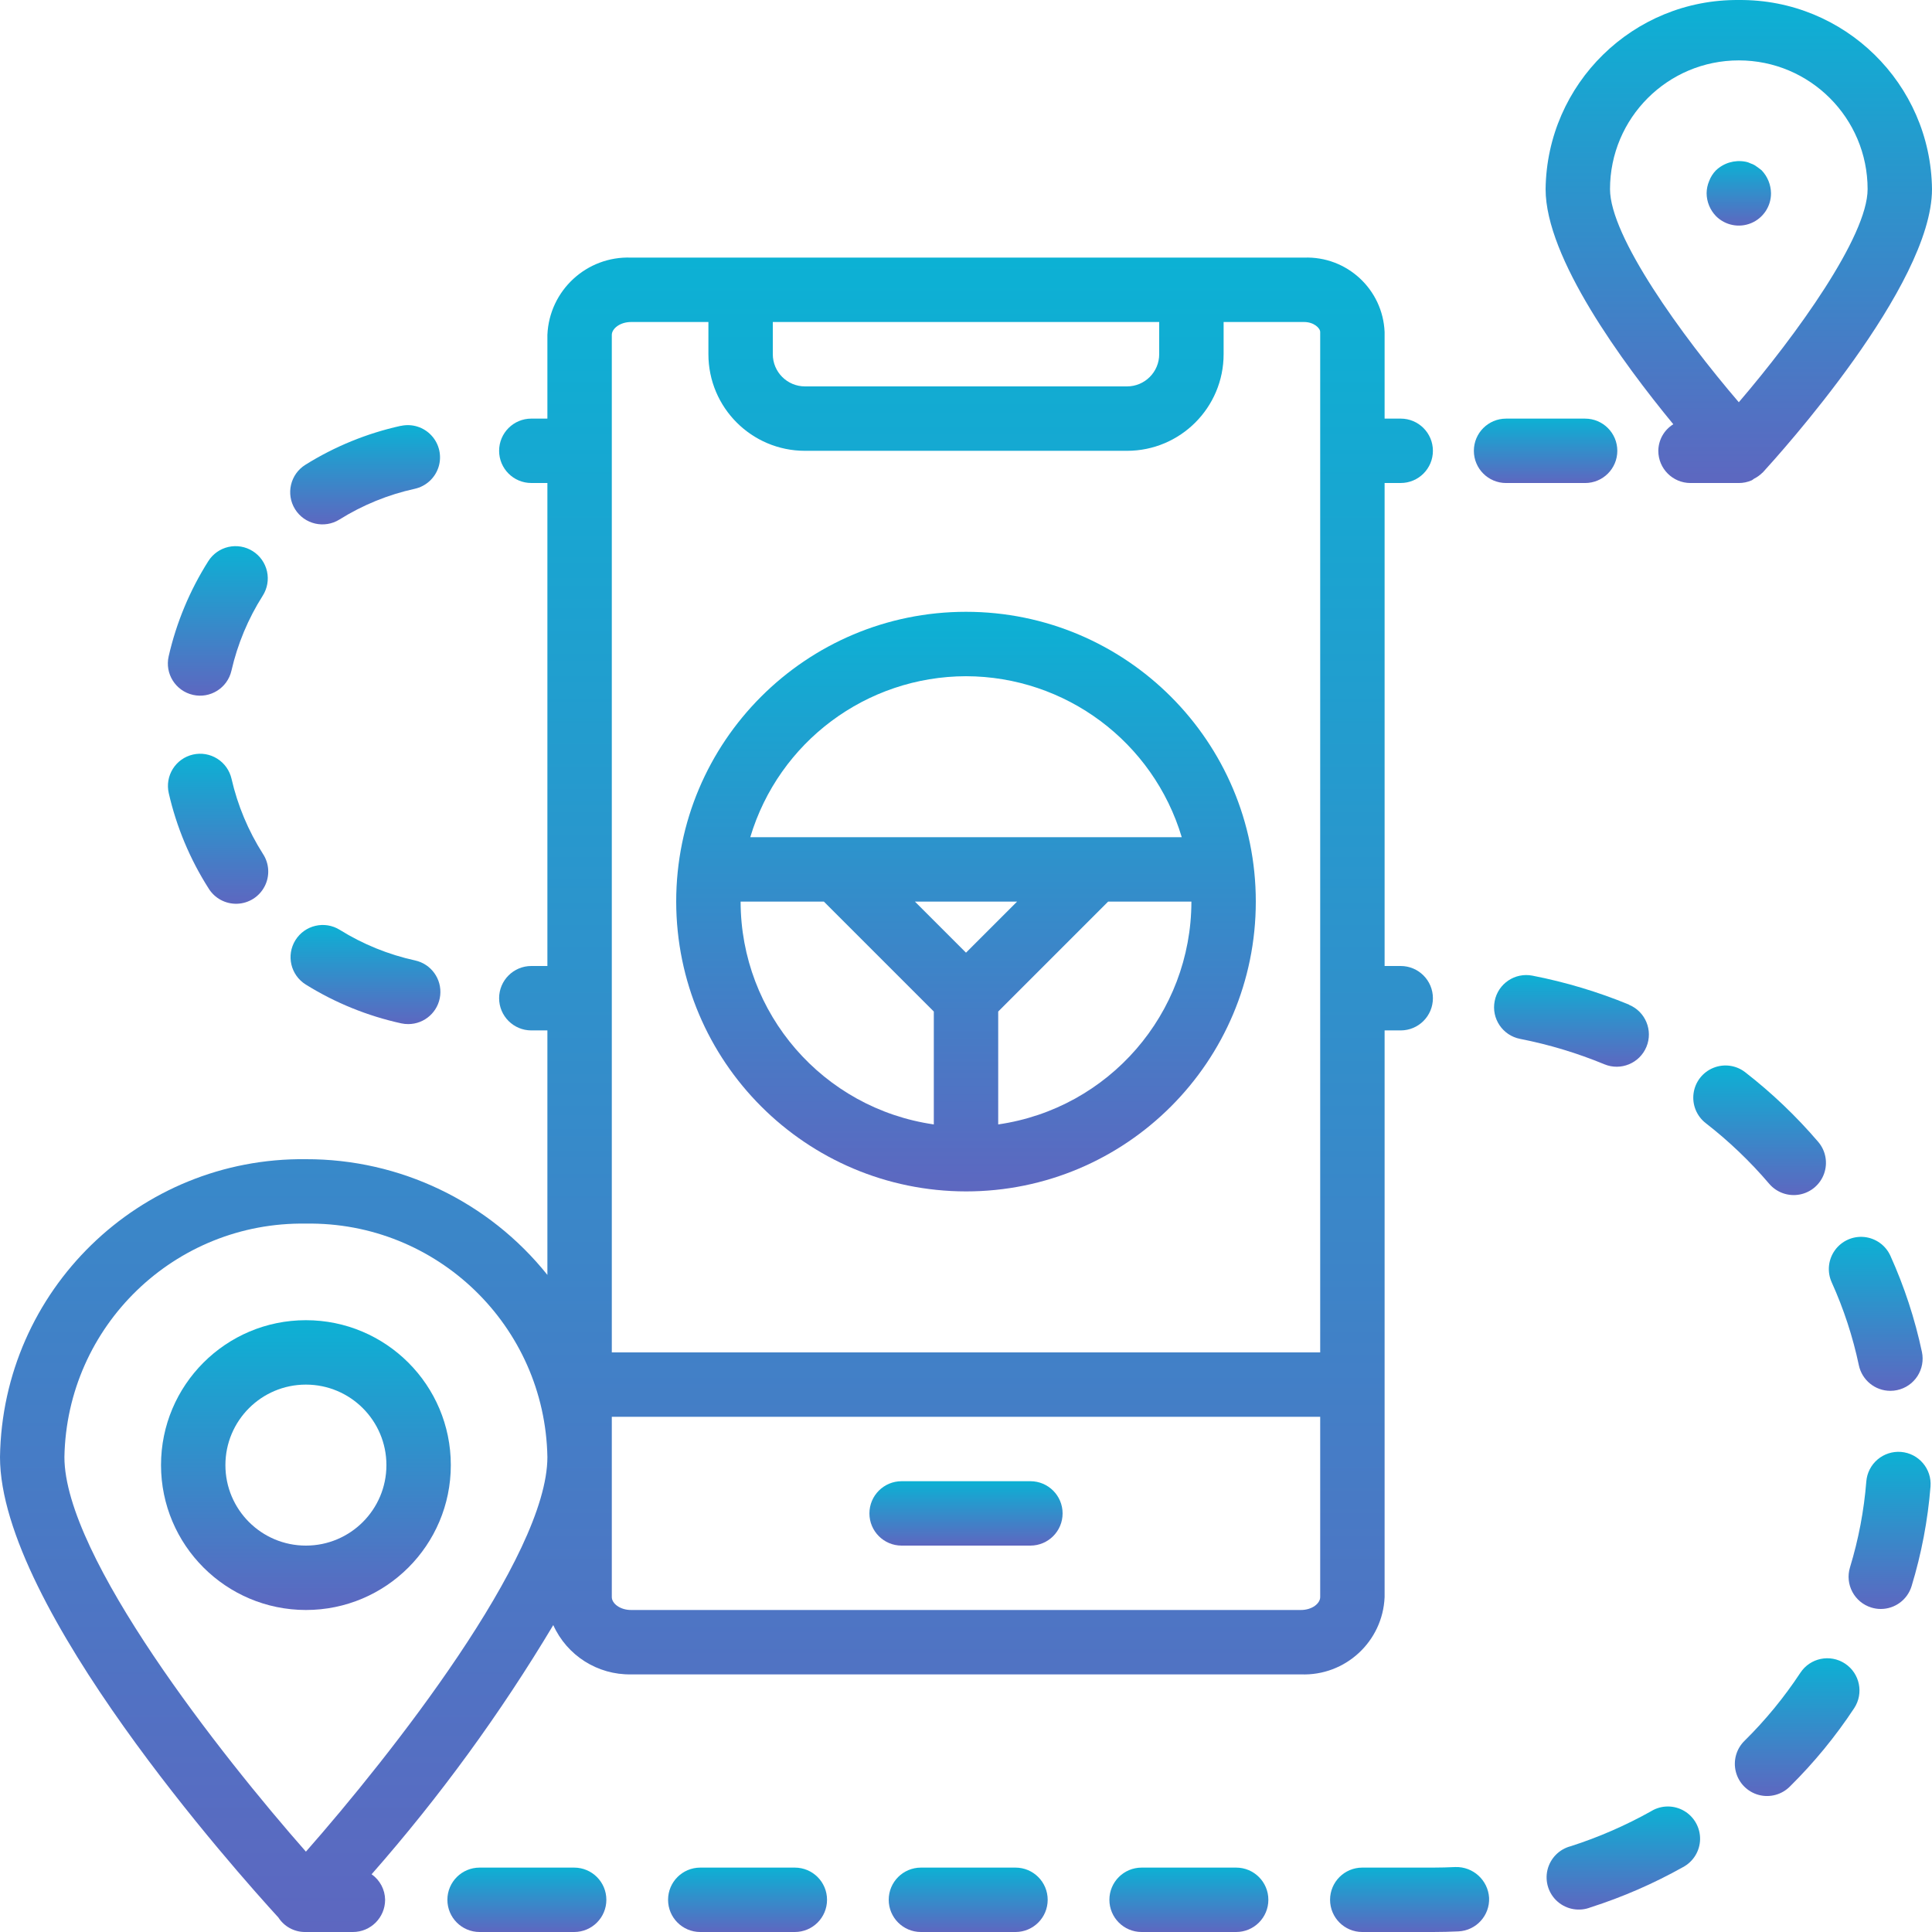 <svg width="100" height="100" viewBox="0 0 100 100" fill="none" xmlns="http://www.w3.org/2000/svg">
<g clip-path="url(#clip0)">
<path d="M50 61.667C58.285 61.667 65 54.951 65 46.667C65 38.383 58.285 31.667 50 31.667C41.716 31.667 35 38.383 35 46.667C35.01 54.947 41.72 61.657 50 61.667ZM50 49.31L47.357 46.667H52.644L50 49.31ZM51.667 58.2V52.357L57.357 46.667H61.667C61.66 52.461 57.402 57.373 51.667 58.2ZM50 35.001C55.153 35.011 59.69 38.397 61.167 43.333H38.834C40.311 38.397 44.847 35.011 50 35.001ZM42.644 46.667L48.334 52.357V58.2C42.599 57.373 38.34 52.461 38.334 46.667H42.644Z" fill="url(#paint0_linear)"/>
<path d="M53.333 76.667H46.667C45.747 76.667 45.001 77.413 45.001 78.334C45.001 79.254 45.747 80 46.667 80H53.333C54.254 80 55 79.254 55 78.334C55 77.413 54.254 76.667 53.333 76.667Z" fill="url(#paint1_linear)"/>
<path d="M90 0.001C84.537 -0.05 80.064 4.33 80 9.792C80 13.349 83.987 18.772 86.61 21.959C86.133 22.253 85.84 22.772 85.834 23.334C85.834 24.255 86.58 25.001 87.5 25.001H90C90.23 25.002 90.456 24.954 90.667 24.862C90.713 24.842 90.749 24.8 90.793 24.776C90.945 24.7 91.084 24.601 91.206 24.482C91.206 24.474 91.225 24.47 91.234 24.462C92.123 23.487 100 14.786 100 9.792C99.936 4.33 95.463 -0.05 90 0.001ZM90 20.82C87.03 17.355 83.334 12.235 83.334 9.792C83.334 6.11 86.318 3.126 90 3.126C93.682 3.126 96.667 6.11 96.667 9.792C96.667 12.231 92.969 17.354 90 20.82Z" fill="url(#paint2_linear)"/>
<path d="M0 75.417C0 83.185 12.289 96.932 14.409 99.25C14.707 99.713 15.217 99.994 15.767 100H18.267C19.187 100 19.933 99.254 19.933 98.333C19.927 97.806 19.666 97.314 19.234 97.012C22.754 93.007 25.901 88.69 28.637 84.114C29.349 85.694 30.934 86.698 32.667 86.666H67.333C69.633 86.755 71.571 84.966 71.667 82.666V53.334H72.5C73.421 53.334 74.167 52.587 74.167 51.667C74.167 50.747 73.421 50 72.5 50H71.667V25H72.5C73.421 25 74.167 24.254 74.167 23.334C74.167 22.413 73.421 21.667 72.5 21.667H71.667V17.185C71.574 14.974 69.712 13.253 67.5 13.334H32.667C30.367 13.245 28.43 15.034 28.333 17.334V21.667H27.5C26.58 21.667 25.834 22.413 25.834 23.334C25.834 24.254 26.58 25 27.5 25H28.333V50H27.5C26.58 50 25.834 50.747 25.834 51.667C25.834 52.587 26.58 53.334 27.5 53.334H28.333V65.989C25.297 62.192 20.695 59.987 15.834 60C7.208 59.897 0.127 66.792 0 75.417H0ZM67.333 83.333H32.667C32.08 83.333 31.667 82.987 31.667 82.666V73.333H68.333V82.666C68.333 82.987 67.924 83.333 67.333 83.333ZM60 16.667V18.333C60 19.254 59.254 20 58.334 20H41.667C40.746 20 40 19.254 40 18.333V16.667H60ZM31.667 17.334C31.667 17.02 32.077 16.667 32.667 16.667H36.667V18.333C36.667 21.095 38.905 23.334 41.667 23.334H58.334C61.095 23.334 63.334 21.095 63.334 18.333V16.667H67.5C68 16.667 68.333 16.978 68.333 17.185V70H31.667V17.334ZM15.834 63.334C22.618 63.227 28.21 68.632 28.333 75.417C28.333 80.571 20.202 90.879 15.834 95.841C11.466 90.879 3.334 80.571 3.334 75.417C3.458 68.632 9.049 63.227 15.834 63.334Z" fill="url(#paint3_linear)"/>
<path d="M90.917 8.617C90.832 8.551 90.736 8.5 90.633 8.467C90.539 8.419 90.438 8.385 90.334 8.367C89.785 8.266 89.221 8.433 88.817 8.817C88.663 8.974 88.544 9.161 88.467 9.367C88.381 9.567 88.336 9.782 88.334 10.001C88.337 10.442 88.51 10.866 88.817 11.184C89.294 11.664 90.014 11.809 90.64 11.549C91.264 11.29 91.671 10.677 91.667 10.001C91.66 9.559 91.488 9.137 91.184 8.817C91.1 8.75 91.017 8.684 90.917 8.617Z" fill="url(#paint4_linear)"/>
<path d="M20.745 22.041C18.997 22.426 17.326 23.108 15.807 24.057C15.025 24.544 14.785 25.573 15.272 26.356C15.759 27.138 16.788 27.377 17.571 26.89C18.768 26.142 20.084 25.604 21.464 25.301C22.047 25.173 22.517 24.744 22.698 24.176C22.878 23.608 22.741 22.986 22.337 22.546C21.935 22.106 21.327 21.915 20.745 22.045V22.041Z" fill="url(#paint5_linear)"/>
<path d="M13.082 28.527C12.708 28.29 12.256 28.213 11.825 28.309C11.393 28.407 11.018 28.671 10.782 29.045C9.823 30.559 9.129 32.224 8.73 33.971C8.525 34.868 9.087 35.761 9.985 35.966C10.882 36.171 11.775 35.609 11.98 34.712C12.295 33.337 12.842 32.025 13.599 30.833C13.837 30.459 13.917 30.006 13.82 29.573C13.723 29.14 13.457 28.763 13.082 28.527Z" fill="url(#paint6_linear)"/>
<path d="M9.987 39.056C9.556 39.154 9.181 39.42 8.946 39.796C8.711 40.171 8.636 40.624 8.735 41.055C9.135 42.802 9.831 44.467 10.793 45.978C11.107 46.494 11.675 46.799 12.277 46.778C12.88 46.757 13.424 46.411 13.699 45.875C13.976 45.338 13.94 44.694 13.607 44.192C12.849 43 12.299 41.687 11.984 40.311C11.885 39.879 11.62 39.504 11.245 39.269C10.871 39.033 10.418 38.957 9.987 39.056Z" fill="url(#paint7_linear)"/>
<path d="M17.584 48.127C16.802 47.642 15.774 47.883 15.289 48.666C14.804 49.448 15.045 50.475 15.828 50.961C17.348 51.907 19.02 52.586 20.77 52.969C20.888 52.995 21.009 53.008 21.129 53.007C21.98 53.007 22.695 52.365 22.785 51.519C22.877 50.673 22.316 49.894 21.484 49.712C20.103 49.41 18.784 48.874 17.584 48.127Z" fill="url(#paint8_linear)"/>
<path d="M47.667 96.667C46.746 96.667 46 97.413 46 98.333C46 99.254 46.746 100 47.667 100H52.562C53.482 100 54.228 99.254 54.228 98.333C54.228 97.413 53.482 96.667 52.562 96.667H47.667Z" fill="url(#paint9_linear)"/>
<path d="M90.334 55.501C89.864 55.134 89.234 55.047 88.683 55.272C88.131 55.496 87.74 55.998 87.659 56.588C87.578 57.178 87.817 57.767 88.287 58.132C89.486 59.064 90.588 60.116 91.573 61.272C91.961 61.725 92.56 61.938 93.146 61.829C93.732 61.721 94.216 61.308 94.415 60.746C94.614 60.184 94.499 59.559 94.112 59.105C92.978 57.779 91.712 56.571 90.334 55.501Z" fill="url(#paint10_linear)"/>
<path d="M85.474 93.742C84.148 94.484 82.753 95.093 81.307 95.558C80.706 95.711 80.24 96.186 80.096 96.789C79.954 97.393 80.157 98.026 80.626 98.432C81.094 98.838 81.75 98.951 82.326 98.725C83.987 98.193 85.59 97.495 87.112 96.642C87.646 96.358 87.984 95.807 87.996 95.204C88.007 94.6 87.691 94.036 87.169 93.731C86.648 93.426 86.002 93.428 85.482 93.735L85.474 93.742Z" fill="url(#paint11_linear)"/>
<path d="M84.32 52C82.707 51.336 81.032 50.834 79.32 50.5C78.416 50.323 77.54 50.911 77.364 51.816C77.186 52.719 77.775 53.595 78.679 53.772C80.173 54.065 81.634 54.505 83.042 55.087C83.892 55.439 84.867 55.035 85.219 54.184C85.571 53.334 85.168 52.359 84.317 52.007L84.32 52Z" fill="url(#paint12_linear)"/>
<path d="M97.845 71.989C97.961 71.989 98.076 71.978 98.19 71.953C98.623 71.863 99.002 71.603 99.244 71.233C99.485 70.862 99.57 70.412 99.479 69.979C99.115 68.265 98.568 66.596 97.847 65C97.602 64.457 97.085 64.087 96.493 64.027C95.901 63.968 95.322 64.23 94.974 64.713C94.626 65.197 94.563 65.829 94.808 66.372C95.431 67.75 95.903 69.191 96.215 70.67C96.38 71.439 97.059 71.989 97.845 71.989Z" fill="url(#paint13_linear)"/>
<path d="M93.187 86.582C92.353 87.848 91.389 89.024 90.31 90.09C89.875 90.506 89.698 91.124 89.847 91.707C89.996 92.29 90.448 92.748 91.028 92.904C91.61 93.061 92.23 92.891 92.652 92.462C93.896 91.232 95.009 89.876 95.972 88.415C96.478 87.646 96.265 86.612 95.496 86.106C94.727 85.6 93.693 85.813 93.187 86.582Z" fill="url(#paint14_linear)"/>
<path d="M36.245 96.667C35.325 96.667 34.579 97.413 34.579 98.333C34.579 99.254 35.325 100 36.245 100H41.14C42.061 100 42.807 99.254 42.807 98.333C42.807 97.413 42.061 96.667 41.14 96.667H36.245Z" fill="url(#paint15_linear)"/>
<path d="M24.824 96.667C23.903 96.667 23.157 97.413 23.157 98.333C23.157 99.254 23.903 100 24.824 100H29.719C30.639 100 31.385 99.254 31.385 98.333C31.385 97.413 30.639 96.667 29.719 96.667H24.824Z" fill="url(#paint16_linear)"/>
<path d="M98.395 75.151C97.954 75.116 97.517 75.258 97.181 75.544C96.844 75.831 96.635 76.24 96.6 76.68C96.48 78.189 96.197 79.68 95.755 81.127C95.487 82.007 95.983 82.938 96.863 83.207C97.021 83.255 97.185 83.281 97.35 83.28C98.082 83.28 98.729 82.801 98.943 82.1C99.454 80.422 99.783 78.694 99.923 76.945C99.996 76.028 99.312 75.225 98.395 75.151Z" fill="url(#paint17_linear)"/>
<path d="M59.089 96.667C58.168 96.667 57.422 97.413 57.422 98.333C57.422 99.254 58.168 100 59.089 100H63.984C64.904 100 65.65 99.254 65.65 98.333C65.65 97.413 64.904 96.667 63.984 96.667H59.089Z" fill="url(#paint18_linear)"/>
<path d="M74.167 96.667H70.51C69.59 96.667 68.844 97.413 68.844 98.333C68.844 99.254 69.59 100 70.51 100H74.177C74.617 100 75.053 99.988 75.49 99.968C76.409 99.924 77.119 99.144 77.075 98.225C77.016 97.313 76.245 96.612 75.332 96.638C74.94 96.656 74.552 96.667 74.167 96.667Z" fill="url(#paint19_linear)"/>
<path d="M82.045 21.668H77.953C77.033 21.668 76.287 22.414 76.287 23.334C76.287 24.255 77.033 25.001 77.953 25.001H82.045C82.966 25.001 83.712 24.255 83.712 23.334C83.712 22.414 82.966 21.668 82.045 21.668Z" fill="url(#paint20_linear)"/>
<path d="M15.833 83.333C19.976 83.333 23.334 79.975 23.334 75.834C23.334 71.692 19.976 68.333 15.833 68.333C11.691 68.333 8.334 71.692 8.334 75.834C8.338 79.974 11.694 83.329 15.833 83.333ZM15.833 71.667C18.135 71.667 20.001 73.532 20.001 75.834C20.001 78.135 18.135 80 15.833 80C13.532 80 11.667 78.135 11.667 75.834C11.667 73.532 13.532 71.667 15.833 71.667Z" fill="url(#paint21_linear)"/>
</g>
<defs>
<linearGradient id="paint0_linear" x1="50" y1="31.667" x2="50" y2="61.667" gradientUnits="userSpaceOnUse">
<stop stop-color="#0CB1D4"/>
<stop offset="1" stop-color="#5D67C0"/>
</linearGradient>
<linearGradient id="paint1_linear" x1="50" y1="76.667" x2="50" y2="80" gradientUnits="userSpaceOnUse">
<stop stop-color="#0CB1D4"/>
<stop offset="1" stop-color="#5D67C0"/>
</linearGradient>
<linearGradient id="paint2_linear" x1="90" y1="0" x2="90" y2="25.001" gradientUnits="userSpaceOnUse">
<stop stop-color="#0CB1D4"/>
<stop offset="1" stop-color="#5D67C0"/>
</linearGradient>
<linearGradient id="paint3_linear" x1="37.084" y1="13.331" x2="37.084" y2="100" gradientUnits="userSpaceOnUse">
<stop stop-color="#0CB1D4"/>
<stop offset="1" stop-color="#5D67C0"/>
</linearGradient>
<linearGradient id="paint4_linear" x1="90.001" y1="8.338" x2="90.001" y2="11.677" gradientUnits="userSpaceOnUse">
<stop stop-color="#0CB1D4"/>
<stop offset="1" stop-color="#5D67C0"/>
</linearGradient>
<linearGradient id="paint5_linear" x1="18.898" y1="22.005" x2="18.898" y2="27.143" gradientUnits="userSpaceOnUse">
<stop stop-color="#0CB1D4"/>
<stop offset="1" stop-color="#5D67C0"/>
</linearGradient>
<linearGradient id="paint6_linear" x1="11.274" y1="28.269" x2="11.274" y2="36.008" gradientUnits="userSpaceOnUse">
<stop stop-color="#0CB1D4"/>
<stop offset="1" stop-color="#5D67C0"/>
</linearGradient>
<linearGradient id="paint7_linear" x1="11.288" y1="39.014" x2="11.288" y2="46.779" gradientUnits="userSpaceOnUse">
<stop stop-color="#0CB1D4"/>
<stop offset="1" stop-color="#5D67C0"/>
</linearGradient>
<linearGradient id="paint8_linear" x1="18.917" y1="47.877" x2="18.917" y2="53.007" gradientUnits="userSpaceOnUse">
<stop stop-color="#0CB1D4"/>
<stop offset="1" stop-color="#5D67C0"/>
</linearGradient>
<linearGradient id="paint9_linear" x1="50.114" y1="96.667" x2="50.114" y2="100" gradientUnits="userSpaceOnUse">
<stop stop-color="#0CB1D4"/>
<stop offset="1" stop-color="#5D67C0"/>
</linearGradient>
<linearGradient id="paint10_linear" x1="91.077" y1="55.149" x2="91.077" y2="61.857" gradientUnits="userSpaceOnUse">
<stop stop-color="#0CB1D4"/>
<stop offset="1" stop-color="#5D67C0"/>
</linearGradient>
<linearGradient id="paint11_linear" x1="84.024" y1="93.503" x2="84.024" y2="98.84" gradientUnits="userSpaceOnUse">
<stop stop-color="#0CB1D4"/>
<stop offset="1" stop-color="#5D67C0"/>
</linearGradient>
<linearGradient id="paint12_linear" x1="81.339" y1="50.469" x2="81.339" y2="55.214" gradientUnits="userSpaceOnUse">
<stop stop-color="#0CB1D4"/>
<stop offset="1" stop-color="#5D67C0"/>
</linearGradient>
<linearGradient id="paint13_linear" x1="97.088" y1="64.019" x2="97.088" y2="71.989" gradientUnits="userSpaceOnUse">
<stop stop-color="#0CB1D4"/>
<stop offset="1" stop-color="#5D67C0"/>
</linearGradient>
<linearGradient id="paint14_linear" x1="93.021" y1="85.831" x2="93.021" y2="92.962" gradientUnits="userSpaceOnUse">
<stop stop-color="#0CB1D4"/>
<stop offset="1" stop-color="#5D67C0"/>
</linearGradient>
<linearGradient id="paint15_linear" x1="38.693" y1="96.667" x2="38.693" y2="100" gradientUnits="userSpaceOnUse">
<stop stop-color="#0CB1D4"/>
<stop offset="1" stop-color="#5D67C0"/>
</linearGradient>
<linearGradient id="paint16_linear" x1="27.271" y1="96.667" x2="27.271" y2="100" gradientUnits="userSpaceOnUse">
<stop stop-color="#0CB1D4"/>
<stop offset="1" stop-color="#5D67C0"/>
</linearGradient>
<linearGradient id="paint17_linear" x1="97.805" y1="75.146" x2="97.805" y2="83.28" gradientUnits="userSpaceOnUse">
<stop stop-color="#0CB1D4"/>
<stop offset="1" stop-color="#5D67C0"/>
</linearGradient>
<linearGradient id="paint18_linear" x1="61.536" y1="96.667" x2="61.536" y2="100" gradientUnits="userSpaceOnUse">
<stop stop-color="#0CB1D4"/>
<stop offset="1" stop-color="#5D67C0"/>
</linearGradient>
<linearGradient id="paint19_linear" x1="72.96" y1="96.638" x2="72.96" y2="100" gradientUnits="userSpaceOnUse">
<stop stop-color="#0CB1D4"/>
<stop offset="1" stop-color="#5D67C0"/>
</linearGradient>
<linearGradient id="paint20_linear" x1="80" y1="21.668" x2="80" y2="25.001" gradientUnits="userSpaceOnUse">
<stop stop-color="#0CB1D4"/>
<stop offset="1" stop-color="#5D67C0"/>
</linearGradient>
<linearGradient id="paint21_linear" x1="15.834" y1="68.333" x2="15.834" y2="83.333" gradientUnits="userSpaceOnUse">
<stop stop-color="#0CB1D4"/>
<stop offset="1" stop-color="#5D67C0"/>
</linearGradient>
<clipPath id="clip0">
<rect width="100" height="100" fill="white"/>
</clipPath>
</defs>
</svg>
